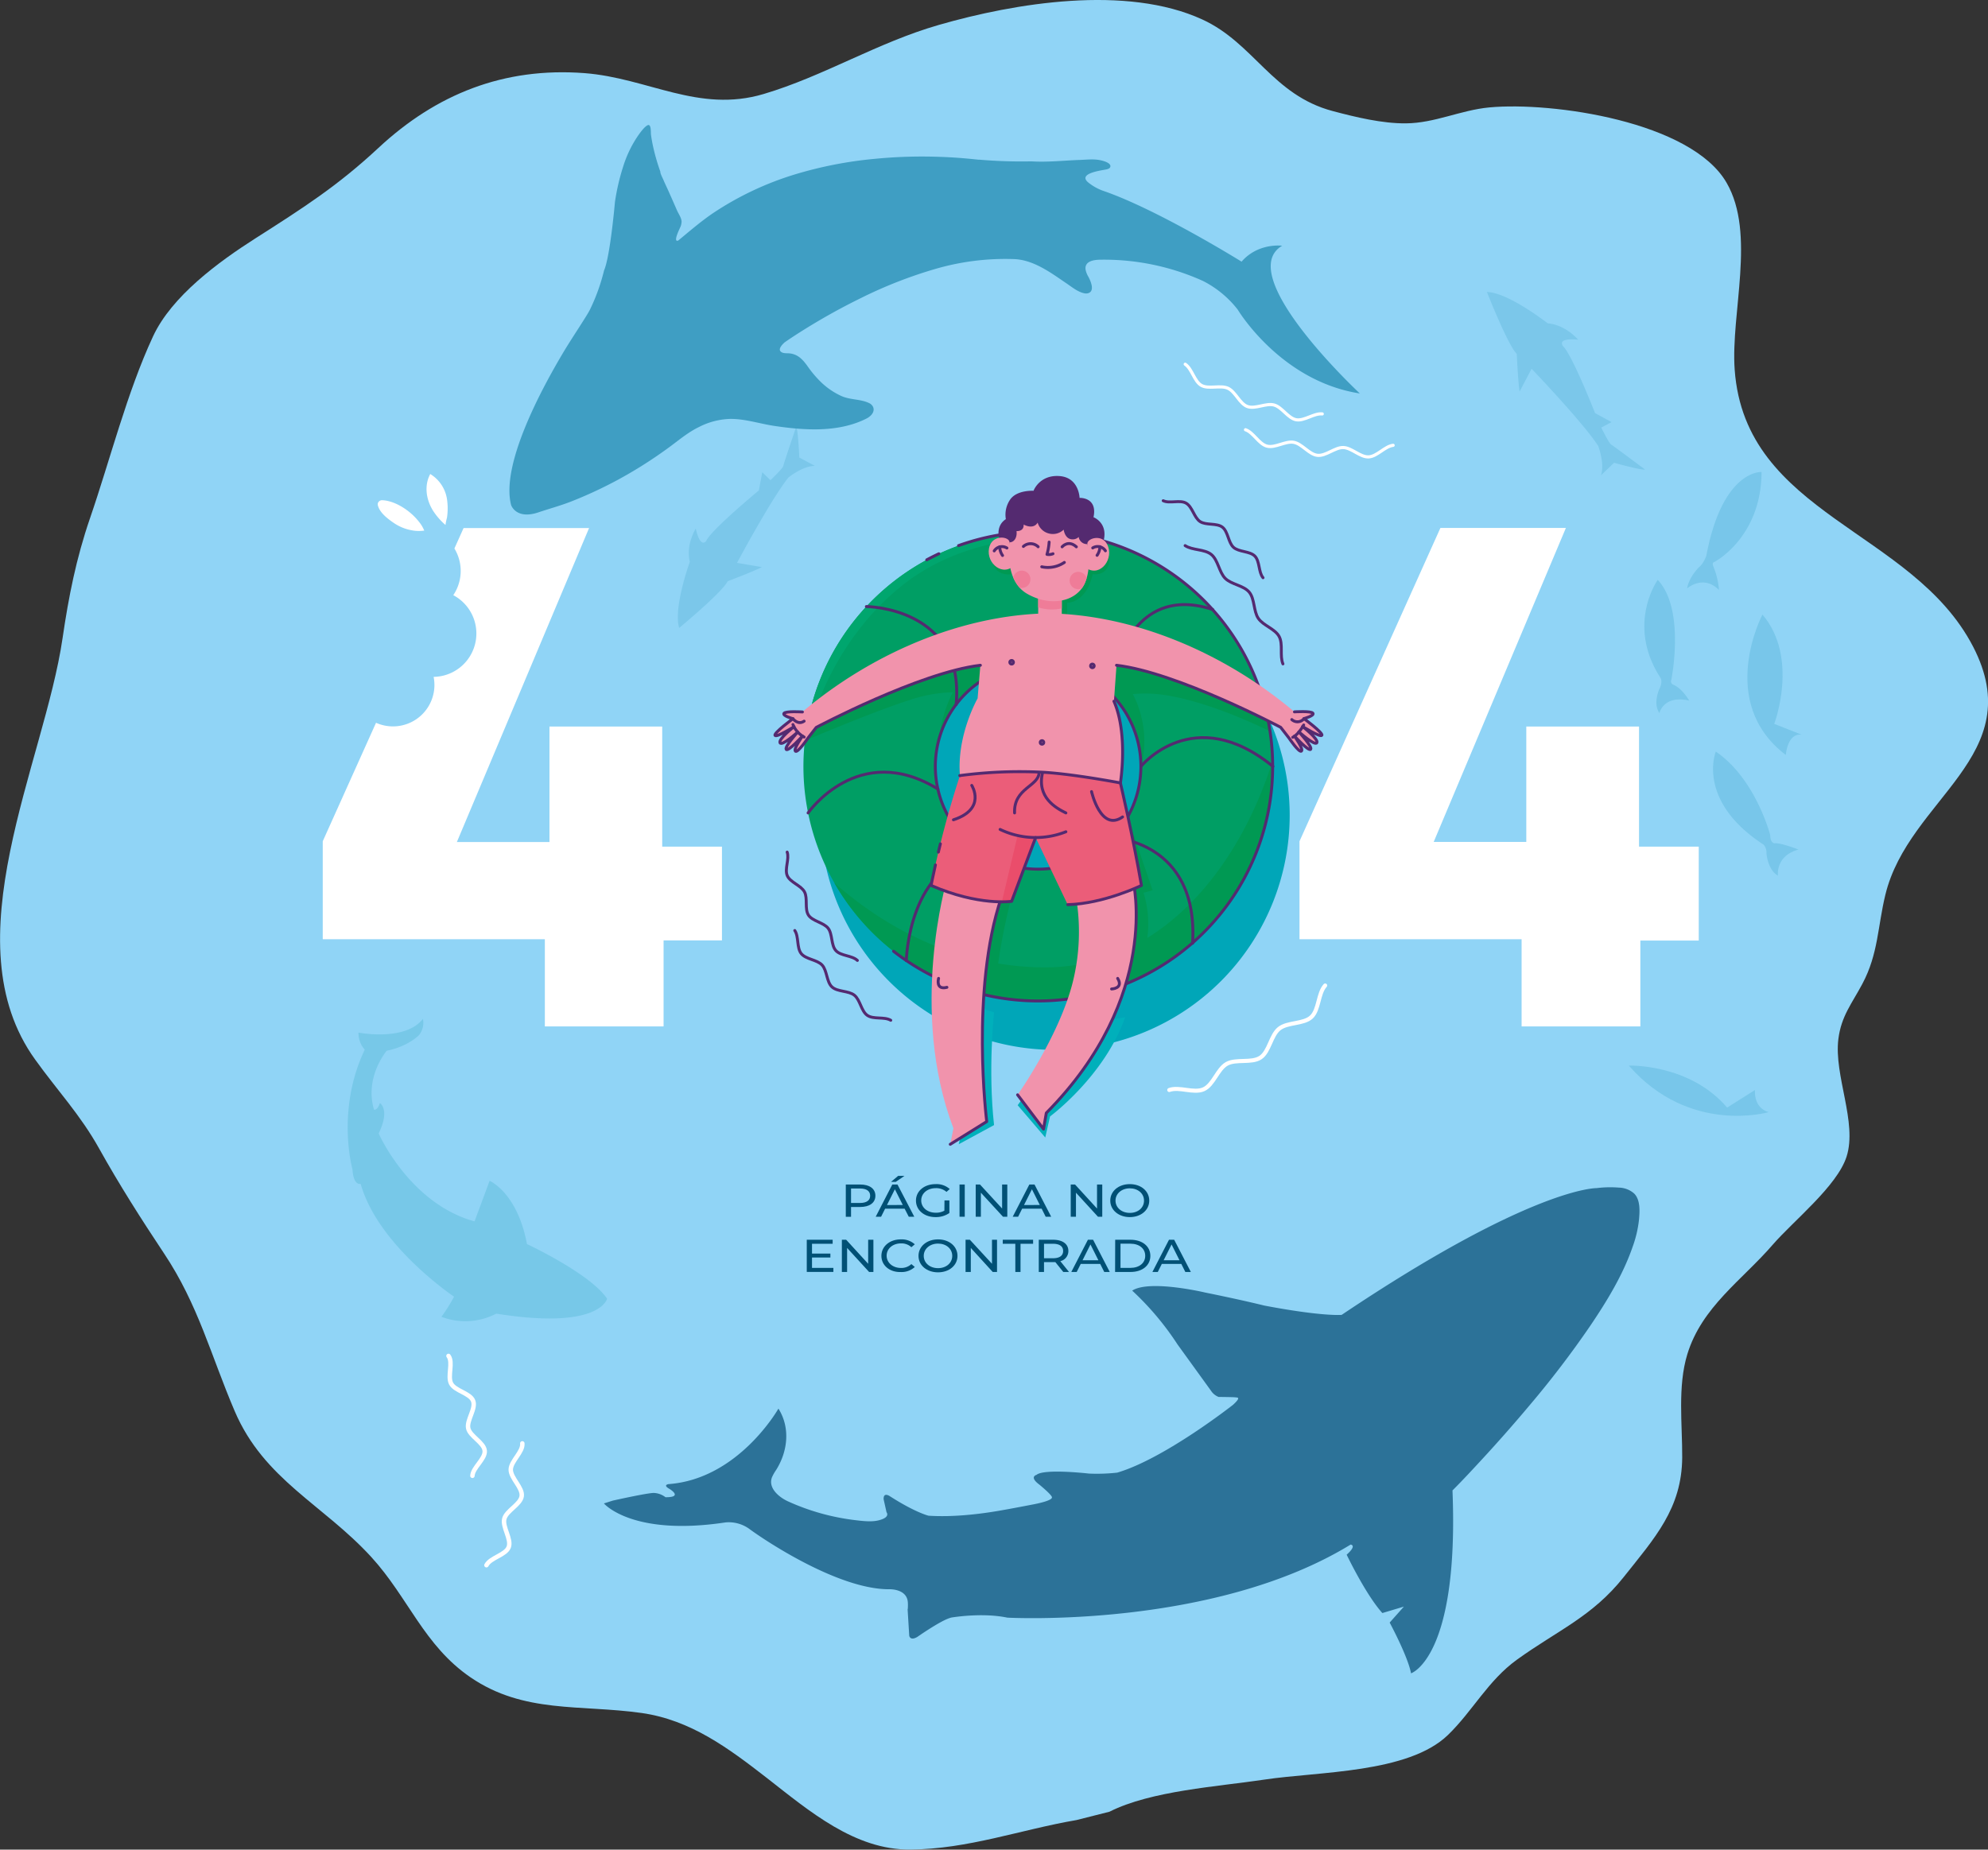 <svg id="Capa_1" data-name="Capa 1" xmlns="http://www.w3.org/2000/svg" viewBox="0 0 808.88 752.75"><rect x="0" y="0" width="808.88" height="752.75" fill="#333333" stroke="none"/><defs><style>.cls-1{fill:#90d4f6;}.cls-2{fill:#50b6d4;opacity:0.38;}.cls-3{opacity:0.17;}.cls-4,.cls-5{fill:#0083aa;}.cls-5{opacity:0.15;}.cls-14,.cls-6,.cls-7,.cls-8{fill:none;stroke-linecap:round;stroke-linejoin:round;}.cls-6,.cls-7,.cls-8{stroke:#fff;}.cls-6{stroke-width:1.81px;}.cls-7{stroke-width:1.28px;}.cls-8{stroke-width:1.65px;}.cls-9{fill:#00a6b8;}.cls-10{fill:#00b0bb;}.cls-11{fill:#009e64;}.cls-12{fill:#009953;}.cls-13{fill:#00a66e;}.cls-14{stroke:#542a70;stroke-width:1.19px;}.cls-15{fill:#f193ac;}.cls-16{fill:#eb5d79;}.cls-17{fill:#ea4d6b;}.cls-18{fill:#542a70;}.cls-19{fill:#ef7c98;}.cls-20{fill:#005075;}.cls-21{fill:#3f9ec3;}.cls-22{fill:#2c7298;}.cls-23{fill:#fff;}</style></defs><path class="cls-1" d="M438,740.72c-22.86,3.92-44,11.81-67.6,12-22.6.21-41.08-15.63-58.43-29.17C296.33,711.4,281,700,261.09,697.15c-24.93-3.52-47.95.32-69.63-14.5-19-13-25.32-32.5-40.41-49-19.5-21.3-43.61-31.44-55.54-59.31C85.75,551.52,80.69,531,66.67,510,57.39,496.05,48.46,482,40.33,467.42c-7.62-13.7-17-23.62-26-36.17-34.68-48,3.67-120.57,11.12-171.48,2.49-17,5.53-32.44,11.2-48.95,8.18-23.78,15-51.08,25.62-73.93,7.59-16.35,26.62-30.3,41.61-39.86,19.4-12.37,33.48-21.35,50.09-36.83,23.48-21.87,51-32.93,83.84-30.44,25.91,2,46.44,16.37,72.9,8.5C335.18,31,357,17.32,382,10.14,413,1.2,458.29-6.27,489.21,7.93c21,9.65,28.5,30.77,53.05,37.27,9.3,2.47,20.13,5.1,29.79,5,11.74-.09,22.24-5.38,33.88-6.48,25.63-2.4,82.2,5.71,96.59,30.66,12,20.75,1.64,53.06,3.29,76.07,4.26,59.22,72.34,65.12,97,112.7,23.08,44.58-26.17,61.7-35.69,101-3.16,13-2.86,24.06-9.35,36.24-4.24,8-8.6,13.1-9.77,22.47-1.87,14.89,7.81,33.93,3.33,47.88-3.86,12-21.52,26-30.08,35.87-12.41,14.37-28.83,25.25-34.72,44.57-4,13.12-2,28.54-2.07,42-.16,20.76-11.14,32.69-23.86,48.71s-26.86,21.64-43.36,33.54c-11.81,8.52-18,20.89-28.1,30.67-16.18,15.63-52.65,14.83-74.73,18.16-19,2.86-46,4.5-63,13.07Z"/><path class="cls-2" d="M145.87,420.24s19,3.73,26.22-5.6a8.09,8.09,0,0,1-1.55,6.58s-4.31,4.61-13.19,6.4c0,0-9.13,10.7-5.16,24,0,0,1.32.44,2.38-2.69,0,0,4.28,2.55-.49,12.34,0,0,12.44,28.47,39,35.8l6.13-16.51s11.28,4.73,15.21,25.74c0,0,25.74,12,32.59,22.22,0,0-2.7,12.88-45.09,6.1a27.29,27.29,0,0,1-22.32,1.29,67.77,67.77,0,0,0,5.15-8.19s-31-20.78-38-45.93c0,0-2.93,1-3.34-5.91,0,0-6.79-24,5-48.69A10,10,0,0,1,145.87,420.24Z"/><g class="cls-3"><path class="cls-4" d="M699.42,240.11a32.07,32.07,0,0,0-2.29-9.59s-.75-1.59.43-1.82c0,0,19.09-9.88,19.18-36.62,0,0-15.87-1-22.47,34.13,0,0-1.18,3.31-3,4.65,0,0-4.07,4-4.81,8.6C686.49,239.46,693,233.64,699.42,240.11Z"/><path class="cls-4" d="M687.31,285.14s-2.84-5-6.48-6.47a1.49,1.49,0,0,1-.8-2S685.84,248,674.5,236c0,0-13,18.17,1.16,39.91,0,0,1,1.65-.48,4.44,0,0-2.74,5.83,0,9.87C675.17,290.26,676.76,282.71,687.31,285.14Z"/><path class="cls-4" d="M731.79,345.74s-7.14-2.76-9.63-2.55c0,0-1.83.23-1.89-3.31,0,0-5.88-22.93-22.14-34,0,0-8,19.59,18.77,37.42l.67.44a4.86,4.86,0,0,1,1.17,3.49s.46,6.75,4.66,9.12C723.4,356.36,722.32,348.3,731.79,345.74Z"/><path class="cls-4" d="M714.07,443.61s-.8,7.18,5.57,9c0,0-32.1,9.42-56.9-18.94,0,0,24.67-.87,40,17.09C702.74,450.77,713.2,444.19,714.07,443.61Z"/><path class="cls-4" d="M733.06,299,721.9,294.6s10.22-26.86-4.79-44.49c0,0-18.83,35.65,9.51,57.14C726.62,307.25,727.19,298.24,733.06,299Z"/></g><path class="cls-5" d="M605,118.83s8.55,21.76,12.14,25.17c0,0,.48,10.88,1.15,15.37l4.89-9.29s20.85,21.75,27.09,31.39c0,0,2.74,7.11,1.16,11.94l5.3-5.08s8.88,2.5,11.91,2.77a3.57,3.57,0,0,0,.71,0s-13-9.73-13.83-10.19-4-6.91-4-6.91l4.2-2.21L649,168.12s-9.48-24.19-13.18-27.38c-2-3.54,6.28-2.49,6.28-2.49s-5-6.06-12.37-6.66C629.72,131.59,613.71,119,605,118.83Z"/><path class="cls-5" d="M276.35,255.55s17.63-14.58,19.71-19c0,0,10-3.76,13.95-5.75l-10.13-1.72s13.87-26,20.94-34.76c0,0,5.77-4.72,10.74-4.72l-6.33-3.38s-.38-9-1.06-11.93a3.53,3.53,0,0,0-.2-.66s-5.1,15-5.26,16-5.23,5.79-5.23,5.79l-3.33-3.24-1.38,7.41s-19.6,16.19-21.44,20.6c-2.68,2.94-4.23-5.08-4.23-5.08s-4.13,6.45-2.42,13.53C280.68,228.64,273.86,247.37,276.35,255.55Z"/><path class="cls-6" d="M192.22,600.62c.17-3.37,5.3-6.84,5-10.19s-6-5.87-6.71-9.15,3.23-8,2-11.16-7.32-4-8.94-7,.94-8.58-1.09-11.29"/><path class="cls-6" d="M197.92,637c1.65-3.11,7.82-4.13,9.06-7.34s-2.64-8.18-1.79-11.53,6.63-5.83,7.08-9.26-4.49-7.31-4.45-10.78,5.07-7.21,4.7-10.67"/><path class="cls-7" d="M482.24,148.23c2.81,1.9,3.66,7,6.6,8.63s7.73-.25,10.8,1.16,4.74,6.28,7.91,7.43,7.59-1.51,10.85-.62,5.7,5.42,9,6,7.23-2.73,10.6-2.38"/><path class="cls-7" d="M506.77,174.89c3.26,1.12,5.43,5.82,8.75,6.68s7.51-2.18,10.89-1.56,6.22,4.93,9.64,5.3,7.1-3.28,10.53-3.17,6.89,4,10.33,3.8,6.52-4.3,9.94-4.71"/><path class="cls-8" d="M475.75,443.6c4.11-1.48,10,1.5,14-.3s5.61-8.22,9.4-10.34,10.13-.15,13.73-2.57,4.19-9,7.59-11.74,10-1.79,13.13-4.77,2.67-9.59,5.59-12.81"/><path class="cls-9" d="M429.24,236.25a95.51,95.51,0,1,0,95.51,95.51A95.5,95.5,0,0,0,429.24,236.25Z"/><path class="cls-10" d="M404.46,412s-2.52,23,0,45.88l-14.37,7.79,2.45-10.36-6.35-49.06Z"/><path class="cls-10" d="M431.8,418.1a143,143,0,0,1-17.73,31.69l11.23,13.14,1.93-8.56s22.11-16.3,30.57-40.35Z"/><path class="cls-11" d="M422.42,216.41a95.51,95.51,0,1,0,95.5,95.5A95.51,95.51,0,0,0,422.42,216.41Zm0,137.32a41.82,41.82,0,1,1,41.81-41.82A41.81,41.81,0,0,1,422.42,353.73Z"/><path class="cls-12" d="M424.7,393.7c-40.53-.28-69.69-20.73-85.22-34.4a95.51,95.51,0,0,0,178.44-47.39c0-.88,0-1.75,0-2.63C503.51,355.16,470.75,394,424.7,393.7Z"/><path class="cls-12" d="M422.42,261.34c-32.54,0-39.13,28.46-40.46,40a41.82,41.82,0,0,1,82.27,10.59C469.77,293.09,459.36,261.34,422.42,261.34Z"/><path class="cls-12" d="M515.11,288.89l-54.66-25-39.08-5.76-36.89,5-55.3,28.1a95.51,95.51,0,0,0-1.69,10.22c5.91-2.51,31.71-13.35,45.13-17.34a57.06,57.06,0,0,1,20.66-2.2,41.8,41.8,0,0,1,60.11,1.88,52.21,52.21,0,0,1,19-1.14c17.31,2.22,37.77,11.74,44.49,15.05Q516.19,293.25,515.11,288.89Z"/><path class="cls-12" d="M415,353.05a41.64,41.64,0,0,1-14.33-5.44l-13.46,53.07a95.33,95.33,0,0,0,17.61,5.09C406,383.4,412.83,359.91,415,353.05Z"/><path class="cls-12" d="M458.78,332.55a41.9,41.9,0,0,1-17.31,16.58c1.44,14.47,4.56,45.6,4.72,45.84s17,3.35,19.86-9.18a42.86,42.86,0,0,0-.76-22.46l3.68-1Z"/><path class="cls-12" d="M434.21,252.11v-6.83s7.66.41,10.4-11.61c0,0,5.63,1,6.71-4.78a6.22,6.22,0,0,0-4.13-7.35l-43.44,1.73s-2.65,12.11,9.17,10.36l12.27,9.63-.5,9.15Z"/><path class="cls-13" d="M329.21,291.15l3.46-4.42s9.41-29.53,36.09-49.75,59.95-18.19,59.95-18.19.05-.82.11-2.14c-2.12-.14-4.25-.24-6.4-.24A95.51,95.51,0,0,0,329.21,291.15Z"/><path class="cls-14" d="M352.51,246.85s40.15.25,36.53,39.88"/><path class="cls-14" d="M328.79,330.84s20.54-29.61,52.84-9.71"/><path class="cls-14" d="M368.76,390.93s.84-40.31,31.44-43.59"/><path class="cls-14" d="M452.57,340.88s35.18,1.29,32.68,43"/><path class="cls-14" d="M464.23,311.91s21.35-26.35,53.69,0"/><path class="cls-14" d="M451.32,281.7s5.54-45.58,42.11-33.65"/><path class="cls-14" d="M422.42,270.1s8.81-28.39,0-53.69"/><path class="cls-14" d="M382,225.37q-2.5,1.17-4.92,2.47m-13.5,159.3A95.48,95.48,0,1,0,390,222.05m32.4,131.68a41.82,41.82,0,1,1,41.81-41.82A41.81,41.81,0,0,1,422.42,353.73Z"/><path class="cls-15" d="M385.19,358.36s-15.52,52.85,2.74,100.82l-1.29,6.52,14.84-9.24s-6.7-53.67,5.93-91.13Z"/><path class="cls-14" d="M381.89,398.18s-1.34,4.85,3.39,3.64"/><path class="cls-14" d="M386.64,465.7l14.84-9.24s-6.7-53.67,5.93-91.13l-22.22-7"/><path class="cls-15" d="M461,358.36s11.77,47.06-35.28,94.6l-1.13,6.55-10.55-13.94s16.73-23.65,22.35-45.47a84.82,84.82,0,0,0,.36-40.3Z"/><path class="cls-14" d="M436.78,359.8,461,358.36s11.77,47.06-35.28,94.6l-1.13,6.55-10.55-13.94"/><path class="cls-14" d="M452.28,402.49s5-.15,2.48-4.31"/><path class="cls-16" d="M378.85,360.35a384.68,384.68,0,0,1,11.73-44.71l14.52-6.79h36.38l14.39,9.78s5.16,21.94,8.56,41.72c0,0-15.21,7.42-30,7.83l-13.05-27.3-9.75,25.94S398.22,368.81,378.85,360.35Z"/><path class="cls-17" d="M414.06,340l-6.43,27a32,32,0,0,0,4-.2l9.75-25.94h0A33.93,33.93,0,0,1,414.06,340Z"/><path class="cls-14" d="M381.81,346.78c.25-1.07.52-2.2.81-3.37"/><path class="cls-14" d="M421.37,340.88l-9.75,25.94s-13.4,2-32.77-6.47c0,0,.6-3.17,1.76-8.35"/><path class="cls-14" d="M390.58,315.64l14.52-6.79h36.38l14.39,9.78s5.16,21.94,8.56,41.72c0,0-15.21,7.42-30,7.83"/><path class="cls-14" d="M395.39,319.64s6.11,9.57-7.46,14"/><path class="cls-14" d="M444.13,322.16s3.73,16.56,12.63,10.31"/><path class="cls-14" d="M422.81,314.21c-.06,5.91-10.38,6.38-10,16.63"/><path class="cls-14" d="M433.68,330.84c-4.07-2-12-6.38-9.44-16.56"/><path class="cls-14" d="M406.93,337.56a33.37,33.37,0,0,0,26.75.95"/><path class="cls-15" d="M454.29,270.75C478.9,273.64,521.08,296,521.08,296l3.36,4.33s4.11,6.11,5.09,5.36-2.84-6.13-2.84-6.13,5.83,6.4,6.61,5.38-4.82-7.1-4.82-7.1,6.59,5.91,7.33,4.42-5.8-6.58-5.8-6.58,7.26,4.54,7.83,3.56-7.29-6.79-7.29-6.79,4.31-1.15,3.66-2.17-7.52-.57-7.52-.57c-29-24.43-65.62-39.55-100.1-40.09-34.48.54-71.13,15.66-100.1,40.09,0,0-6.87-.45-7.52.57s3.67,2.17,3.67,2.17-7.88,5.81-7.3,6.79,7.7-3.51,7.7-3.51-6.42,5-5.67,6.53,7.21-4.38,7.21-4.38-5.47,6-4.69,7.06,6.64-5.42,6.64-5.42-3.86,5.42-2.88,6.17,5.1-5.36,5.1-5.36l3.36-4.33s42.17-22.4,66.79-25.29l-1.13,13.53s-8.55,14.93-7.19,31.36a185.22,185.22,0,0,1,33.66-1.36c12.36.68,31.63,4.35,31.63,4.35s3.26-19.69-2.63-33.25Z"/><path class="cls-14" d="M390.58,315.64a185.22,185.22,0,0,1,33.66-1.36c12.36.68,31.63,4.35,31.63,4.35s3.26-19.69-2.63-33.25"/><path class="cls-14" d="M412.34,269.53a.73.73,0,0,0-.72-.73.73.73,0,0,0-.73.73.73.73,0,0,0,.73.72A.72.72,0,0,0,412.34,269.53Z"/><path class="cls-14" d="M445.19,271a.72.72,0,0,0-1.44,0,.72.72,0,1,0,1.44,0Z"/><circle class="cls-14" cx="423.97" cy="302.15" r="0.72"/><path class="cls-14" d="M326.49,289.75s-6.87-.45-7.52.57,3.67,2.17,3.67,2.17-7.88,5.81-7.3,6.79,7.7-3.51,7.7-3.51-6.42,5-5.67,6.53,7.21-4.38,7.21-4.38-5.47,6-4.69,7.06,6.64-5.42,6.64-5.42-3.86,5.42-2.88,6.17,5.1-5.36,5.1-5.36l3.36-4.33s42.17-22.4,66.79-25.29"/><path class="cls-14" d="M322.64,292.49s2,2.75,4.54,1"/><path class="cls-14" d="M322.64,294.87a10.12,10.12,0,0,0,4.54,5.09"/><path class="cls-14" d="M454.29,270.75C478.9,273.64,521.08,296,521.08,296l3.36,4.33s4.11,6.11,5.09,5.36-2.84-6.13-2.84-6.13,5.83,6.4,6.61,5.38-4.82-7.1-4.82-7.1,6.59,5.91,7.33,4.42-5.8-6.58-5.8-6.58,7.26,4.54,7.83,3.56-7.29-6.79-7.29-6.79,4.31-1.15,3.66-2.17-7.52-.57-7.52-.57"/><path class="cls-14" d="M525.61,292.85a3.4,3.4,0,0,0,4.94-.36"/><path class="cls-14" d="M526,300.05s2.13-.84,4.45-5"/><path class="cls-18" d="M407.11,221.22s-2.95-6.62,2.15-9.94a10.85,10.85,0,0,1,1.83-8.08c2.78-3.87,9.43-3.46,9.43-3.46s2.38-6.52,10.46-6,8.28,8.89,8.28,8.89,7.4-.38,5.67,7.87c0,0,6.89,2.55,3.56,11.35Z"/><rect class="cls-15" x="422.42" y="239.79" width="9.6" height="14.12"/><path class="cls-19" d="M422.42,247.19a18.74,18.74,0,0,0,9.6.41v-7.81h-9.6Z"/><path class="cls-15" d="M442.43,221.44c-.34-2.24,5.74-4.29,8,0,3.09,5.8-2.61,13.39-8.18,9.92Z"/><path class="cls-15" d="M442.43,221.44s1.91,8.52-.82,15.38c-3.26,8.18-14.22,10.34-23.76,4.79s-7.1-20.9-7.1-20.9c2.17,0,3.17-2.35,2.85-4.57,0,0,3.08.27,2.9-2.67,0,0,3.84,2.27,5.7-.77a6.37,6.37,0,0,0,4.67,4.44,6.3,6.3,0,0,0,5.92-1.59s.36,3,2.49,3.76a3.55,3.55,0,0,0,3.62-.77A3.4,3.4,0,0,0,442.43,221.44Z"/><path class="cls-15" d="M410.75,220.71c0-2.26-6.26-3.28-8,1.27-2.3,6.15,4.35,12.72,9.42,8.55Z"/><path class="cls-14" d="M404.53,224.2a3.76,3.76,0,0,1,5.16-1.17"/><path class="cls-14" d="M407.92,226.07a6.52,6.52,0,0,1-1.16-3.52"/><path class="cls-14" d="M449.77,224.16a3.76,3.76,0,0,0-5.16-1.17"/><path class="cls-14" d="M446.38,226a6.46,6.46,0,0,0,1.16-3.51"/><path class="cls-14" d="M426.87,220.62a23.55,23.55,0,0,1-.87,5,4.37,4.37,0,0,0,2.44-.26"/><path class="cls-14" d="M416.4,222.39a4.39,4.39,0,0,1,6,.13"/><path class="cls-14" d="M432.15,222.55s2.49-3,5.8,0"/><path class="cls-14" d="M423.87,230.67a11.92,11.92,0,0,0,9.19-1.78"/><path class="cls-19" d="M441.61,236.82a16,16,0,0,0,.52-1.52,3.53,3.53,0,1,0-2,4.21A11.51,11.51,0,0,0,441.61,236.82Z"/><path class="cls-19" d="M414.88,239.19a3.41,3.41,0,0,0,.85.1,3.53,3.53,0,1,0-3.44-4.3A14.77,14.77,0,0,0,414.88,239.19Z"/><path class="cls-14" d="M522,270.19c-1.39-3.31.15-8-1.54-11.15s-6.5-4.44-8.49-7.4-1.4-7.88-3.68-10.64-7.23-3.09-9.76-5.61-2.9-7.46-5.67-9.72-7.68-1.64-10.66-3.62"/><path class="cls-14" d="M513.9,235.12c-1.87-2.23-1.28-6.69-3.31-8.78s-6.51-1.63-8.68-3.57-2.22-6.44-4.53-8.22-6.67-.68-9.1-2.29-3.12-6-5.67-7.48-6.69.28-9.33-1"/><path class="cls-14" d="M320.28,346.78c1,2.85-1.14,6.88.05,9.61s5.6,3.95,7,6.58,0,7,1.62,9.47,6.17,3,8,5.34,1.13,6.87,3.15,9.09,6.56,1.93,8.75,4"/><path class="cls-14" d="M323.38,378.69c1.7,2.52.73,7,2.61,9.38s6.47,2.47,8.52,4.7,1.77,6.81,4,8.88,6.76,1.48,9.13,3.39,2.76,6.46,5.26,8.19,6.9.44,9.53,2"/><path class="cls-14" d="M577.2,337.53c.13,1,.28,2,.46,3.1"/><path class="cls-20" d="M356.18,486.64c0,2.85-2.34,4.57-6.22,4.57h-3.69v4h-2.13V482.07H350C353.84,482.07,356.18,483.79,356.18,486.64Zm-2.13,0c0-1.88-1.43-2.95-4.16-2.95h-3.62v5.89h3.62C352.62,489.58,354.05,488.51,354.05,486.64Z"/><path class="cls-20" d="M368.07,491.9h-7.93l-1.64,3.28h-2.19l6.75-13.11h2.11L372,495.18h-2.24Zm-.74-1.5L364.11,484l-3.22,6.42Zm-2.88-9.4h-1.92l2.9-2.44H368Z"/><path class="cls-20" d="M384.29,488.55h2v5.11a9.59,9.59,0,0,1-5.65,1.67c-4.58,0-7.95-2.83-7.95-6.71s3.37-6.71,8-6.71a8.05,8.05,0,0,1,5.74,2l-1.32,1.16a6.39,6.39,0,0,0-4.33-1.52c-3.45,0-5.95,2.12-5.95,5s2.5,5,5.93,5a6.93,6.93,0,0,0,3.49-.84Z"/><path class="cls-20" d="M390.41,482.07h2.13v13.11h-2.13Z"/><path class="cls-20" d="M409.85,482.07v13.11H408.1l-9-9.78v9.78H397V482.07h1.74l9,9.78v-9.78Z"/><path class="cls-20" d="M423.83,491.9H415.9l-1.64,3.28h-2.2l6.76-13.11h2.11l6.78,13.11h-2.24Zm-.75-1.5L419.87,484l-3.22,6.42Z"/><path class="cls-20" d="M448.49,482.07v13.11h-1.75l-8.95-9.78v9.78h-2.13V482.07h1.75l8.95,9.78v-9.78Z"/><path class="cls-20" d="M451.75,488.62c0-3.84,3.37-6.71,7.95-6.71s7.91,2.85,7.91,6.71-3.37,6.71-7.91,6.71S451.75,492.46,451.75,488.62Zm13.73,0c0-2.9-2.48-5-5.78-5s-5.82,2.14-5.82,5,2.47,5,5.82,5S465.48,491.53,465.48,488.62Z"/><path class="cls-20" d="M339.09,516v1.63H328.26V504.55h10.53v1.63h-8.4v4h7.48v1.59h-7.48V516Z"/><path class="cls-20" d="M355.37,504.55v13.11h-1.75l-8.95-9.78v9.78h-2.13V504.55h1.75l8.95,9.78v-9.78Z"/><path class="cls-20" d="M358.63,511.11c0-3.88,3.37-6.71,7.91-6.71a7.91,7.91,0,0,1,5.67,2l-1.39,1.18a5.91,5.91,0,0,0-4.2-1.55c-3.37,0-5.86,2.13-5.86,5s2.49,5,5.86,5a5.94,5.94,0,0,0,4.2-1.58l1.39,1.18a7.94,7.94,0,0,1-5.69,2.06C362,517.81,358.63,515,358.63,511.11Z"/><path class="cls-20" d="M373.72,511.11c0-3.84,3.37-6.71,7.95-6.71s7.91,2.85,7.91,6.71-3.37,6.7-7.91,6.7S373.72,515,373.72,511.11Zm13.73,0c0-2.91-2.47-5-5.78-5s-5.82,2.13-5.82,5,2.48,5,5.82,5S387.45,514,387.45,511.11Z"/><path class="cls-20" d="M405.67,504.55v13.11h-1.75L395,507.88v9.78h-2.13V504.55h1.75l9,9.78v-9.78Z"/><path class="cls-20" d="M413.11,506.18H408v-1.63h12.35v1.63h-5.12v11.48h-2.11Z"/><path class="cls-20" d="M432.63,517.66l-3.22-4-.93,0h-3.69v4h-2.13V504.55h5.82c3.88,0,6.22,1.72,6.22,4.57a4.2,4.2,0,0,1-3.28,4.14l3.54,4.4Zm-.06-8.54c0-1.87-1.43-2.94-4.16-2.94h-3.62v5.9h3.62C431.14,512.08,432.57,511,432.57,509.12Z"/><path class="cls-20" d="M447.66,514.39h-7.93l-1.64,3.27h-2.2l6.76-13.11h2.11l6.78,13.11H449.3Zm-.75-1.5-3.22-6.43-3.22,6.43Z"/><path class="cls-20" d="M453.75,504.55H460c4.8,0,8.06,2.66,8.06,6.56s-3.26,6.55-8.06,6.55h-6.29ZM459.91,516c3.69,0,6.06-2,6.06-4.92s-2.37-4.93-6.06-4.93h-4V516Z"/><path class="cls-20" d="M480.65,514.39h-7.93l-1.64,3.27h-2.19l6.75-13.11h2.11l6.78,13.11h-2.24Zm-.74-1.5-3.22-6.43-3.22,6.43Z"/><path class="cls-21" d="M263.56,50.94c-1.45.59-3.65,3.85-4.14,4.55a47.16,47.16,0,0,0-5.9,12.41,88.78,88.78,0,0,0-3.31,14.32s-1.92,22.15-4.44,27.87a78.49,78.49,0,0,1-5.77,16c-1.33,2.65-7.13,11.21-10.53,16.88-9.23,15.41-25.8,46.25-21.49,62.62,0,0,2,6,11.11,2.92,4.45-1.5,8.94-2.7,13.33-4.42a173.52,173.52,0,0,0,31.84-16.51q4.39-2.88,8.61-6c3.81-2.84,7.29-5.75,11.61-7.84a29.72,29.72,0,0,1,12.65-3.26c5.94-.05,11.95,1.95,17.83,2.84,12.26,1.84,26.21,2.81,37.63-3,1.63-.82,3.49-2.61,2.68-4.64a3.3,3.3,0,0,0-1.68-1.65c-3.41-1.64-7.59-1.26-11.11-2.8a29.59,29.59,0,0,1-8.53-5.81,44.8,44.8,0,0,1-5.37-6.38c-1.87-2.59-3.76-4.76-7.11-5.2-1.16-.15-2.66.11-3.65-.63-1.48-1.09.57-3.08,1.38-3.84,2.86-2,5.83-3.9,8.8-5.74q10.9-6.75,22.44-12.4a182.67,182.67,0,0,1,30.17-11.79,101.77,101.77,0,0,1,32-4c5.31.21,10.18,2.62,14.6,5.38,2.29,1.44,4.5,3,6.73,4.51s4.46,3.39,7.09,4a3.42,3.42,0,0,0,1.71,0c2.87-.85,1-5,.13-6.65a9.06,9.06,0,0,1-1.16-2.92c-.51-3.37,3.12-4,5.65-4.06a97.79,97.79,0,0,1,42.07,8.62A42,42,0,0,1,503.6,126s17.36,29.11,49.69,34.13c0,0-51.73-48.2-31.61-60.12,0,0-9.74-1.32-16.51,6.48,0,0-33.73-21-56-28.72a20.85,20.85,0,0,1-6.43-3.55c-4.33-3.69,5.42-4.85,7.34-5.26a3.63,3.63,0,0,0,1.16-.4,1.15,1.15,0,0,0,.57-1c-.11-1.4-3-2.12-4.07-2.35-2.66-.57-5.48-.23-8.18-.13-6.54.22-13.25,1-19.79.59A203.22,203.22,0,0,1,398.65,65l-.46,0c-5.26-.57-10.52-1-15.8-1.16a197.29,197.29,0,0,0-26.63.82A163.84,163.84,0,0,0,323.37,71a126.22,126.22,0,0,0-33.11,15.65c-4.91,3.32-9.39,7.18-14,11a1.15,1.15,0,0,1-.7.35c-1.47,0,.85-4.63,1.09-5.24a5.67,5.67,0,0,0,.67-2.74c-.17-1.6-1.29-3.06-1.91-4.5-1.17-2.7-2.35-5.39-3.56-8.08-.62-1.38-1.29-2.74-1.88-4.14-.21-.52-1.49-3-1.26-3.36a84,84,0,0,1-2.93-10.07c-.38-1.7-.69-3.43-.92-5.16C264.77,53.81,265,50.36,263.56,50.94Z"/><path class="cls-22" d="M316.73,573.27S300.56,601.93,272,604c0,0-2.47.36.38,1.94,0,0,5.85,3.47-1.61,3.39a8.29,8.29,0,0,0-4.77-1.74c-2.73,0-16.66,3.12-16.66,3.12l-3.62,1.15s11.38,13.49,49.51,7.72a14.31,14.31,0,0,1,9.23,2.35l.5.35c4.58,3.44,35.54,24.63,56.94,24.51,0,0,7.2-.29,7.49,5.44s-.23.56-.23.56l.79,12.9s.33,2.27,3.33.47c0,0,9-6.32,13.08-7.64s.5-.18.5-.18,12.49-2.2,23,0c0,0,83.61,4.63,139.69-29.74,0,0,2.76.24-1.62,4.12,0,0,7.79,16.31,14.53,23.75l8.76-2.62-5.79,6.5S572.8,674,574.13,681c0,0,19.58-6.26,16.86-74.43,3.25-3.25,6.41-6.6,9.55-10q11.33-12.14,22-24.86a393,393,0,0,0,24.55-32.21c6.75-10,13.22-20.58,17.17-32a47,47,0,0,0,2.62-11.15c.3-3.34.61-8.08-2-10.64a9.69,9.69,0,0,0-6.2-2.38,43.73,43.73,0,0,0-9.08.21s-26-.58-103.7,51.58c0,0-7.55.76-31.51-3.79,0,0-8.5-2.15-24-5.29,0,0-22.61-5.38-29.72-.79a116.48,116.48,0,0,1,18.46,21.93l13.62,18.84a6.45,6.45,0,0,0,3.08,2.5s6.21.05,6.85.17,2.59-.26-.94,3c0,0-27.83,21.93-47.17,27.64a75,75,0,0,1-11.5.38s-18.25-2.11-21.34.53c0,0-3.14.77,1.21,4,0,0,5.58,4.56,5.05,5.26,0,0,.39,1.18-7.29,2.7-1.56.3-9.11,1.77-14.31,2.66-7.37,1.27-18.38,2.66-28.57,2,0,0-5.33-1.24-15.85-8,0,0-2.56-1.73-2.44,1.3l1.18,5.29s1.76,2.06-3.21,3.29c-3.05.76-6.75.25-9.8-.11A92.53,92.53,0,0,1,320.58,611c-3.58-1.64-8.19-5.43-6.46-9.82a19.19,19.19,0,0,1,1.71-3C320.56,590.63,321.61,581,316.73,573.27Z"/><polygon class="cls-23" points="586.07 214.87 528.74 342.38 528.74 382.24 619.11 382.24 619.11 417.73 667.43 417.73 667.43 382.78 691.19 382.78 691.19 344.56 666.89 344.56 666.89 295.69 621.02 295.69 621.02 342.65 583.34 342.65 637.13 214.87 586.07 214.87"/><path class="cls-23" d="M269.44,344.56V295.69H223.57v47H185.89l53.79-127.78H188.62l-3.73,8.31a17.62,17.62,0,0,1-.46,19,17.65,17.65,0,0,1-8,33.25,17.07,17.07,0,0,1,.33,3.29A16.86,16.86,0,0,1,153,294.15l-21.68,48.22v39.87h90.37v35.49H270v-35h23.75V344.56Z"/><path class="cls-23" d="M181.26,213.65a21.4,21.4,0,0,1,.6-2.92,25.13,25.13,0,0,0,.11-6.82,14.56,14.56,0,0,0-6.91-11c-2.6,4.83-1.62,10.61,1.23,15.08A27.19,27.19,0,0,0,181.26,213.65Z"/><path class="cls-23" d="M172.62,215.94a15.32,15.32,0,0,0-1.21-2.32,24.57,24.57,0,0,0-4.44-4.89c-3-2.54-7.23-4.92-11.24-5.14a1.82,1.82,0,0,0-2,1.24,2.43,2.43,0,0,0,.14,1.25c.9,2.76,3.83,5,6.17,6.62a18.93,18.93,0,0,0,9.09,3.34A16.66,16.66,0,0,0,172.62,215.94Z"/></svg>